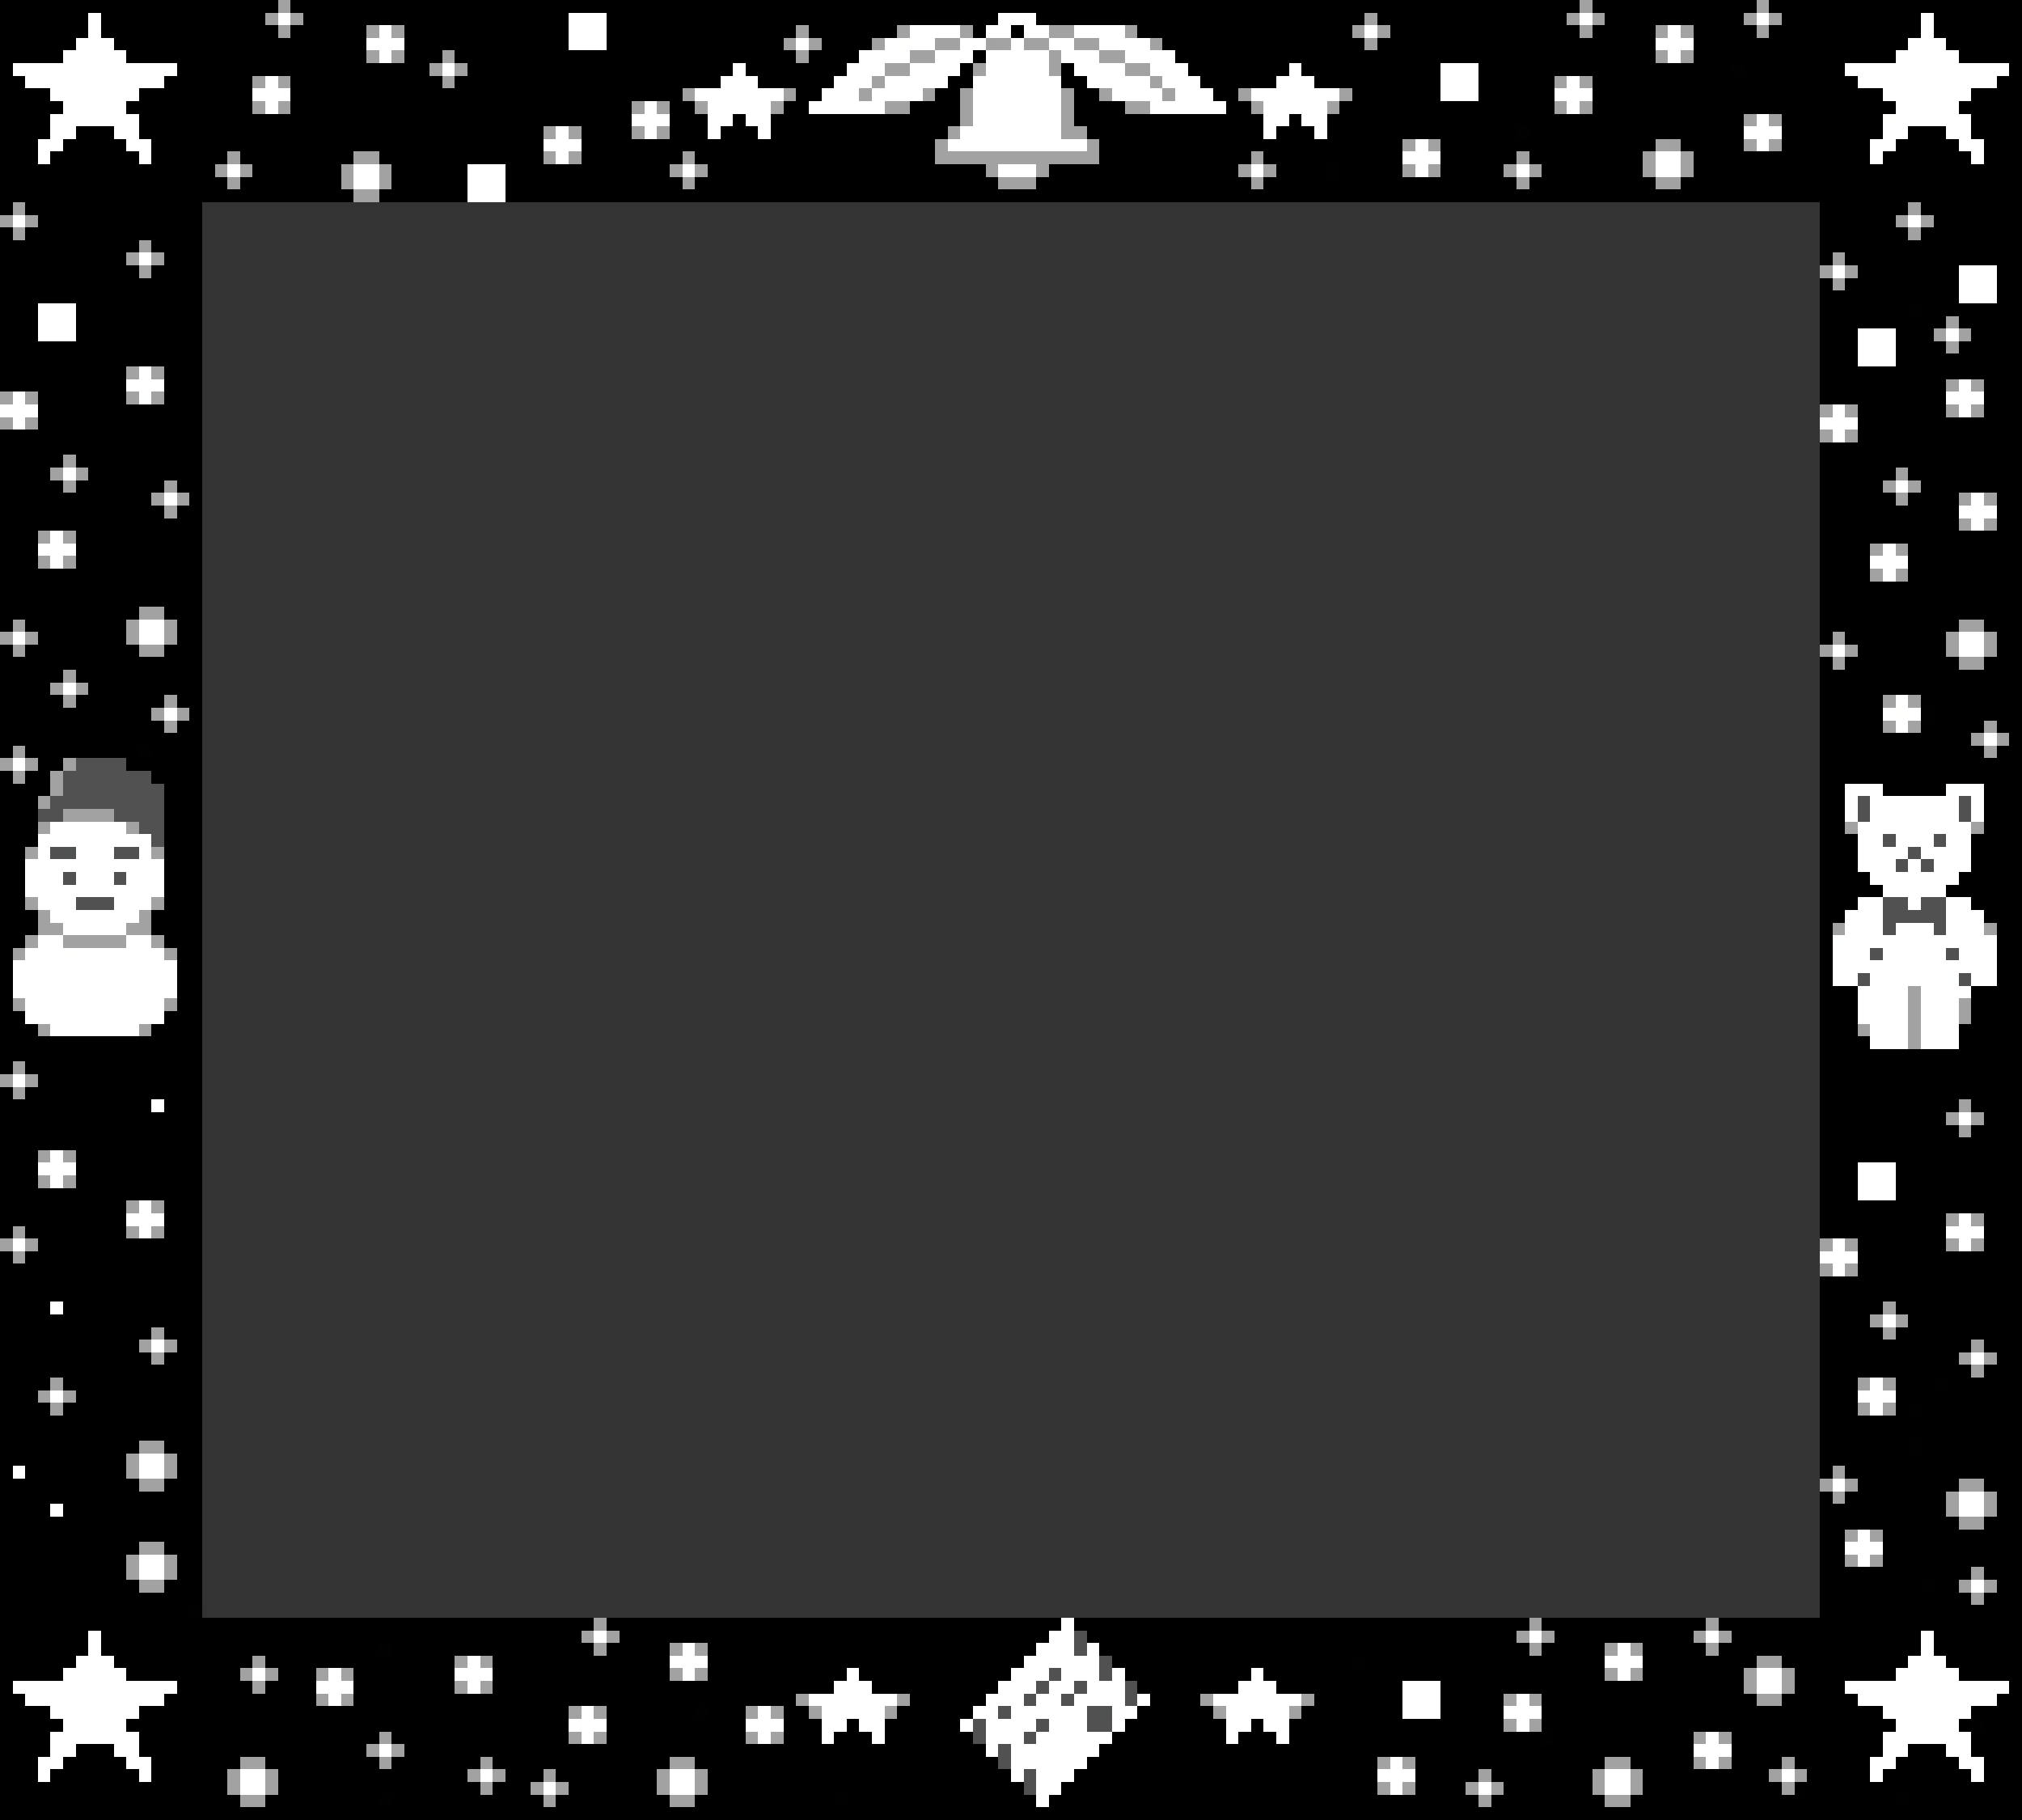 <svg xmlns="http://www.w3.org/2000/svg" viewBox="0 -0.5 160 144" shape-rendering="crispEdges">
<rect x="0" y="-0.5" width="160" height="144" fill="#333333" stroke="none"/>
<path stroke="#000000" d="M0 0h18M19 0h3M23 0h102M126 0h13M140 0h20M0 1h7M8 1h13M24 1h21M48 1h31M82 1h26M109 1h10M120 1h4M127 1h11M141 1h11M153 1h7M0 2h7M8 2h14M23 2h6M32 2h13M48 2h15M64 2h7M77 2h1M80 2h1M90 2h17M110 2h15M126 2h5M134 2h5M140 2h8M149 2h3M153 2h7M0 3h6M9 3h20M32 3h13M48 3h14M65 3h4M92 3h16M109 3h22M134 3h17M154 3h6M0 4h5M10 4h19M32 4h3M36 4h17M54 4h9M64 4h4M77 4h1M93 4h38M134 4h16M155 4h5M0 5h1M14 5h20M37 5h21M59 5h8M76 5h1M84 5h1M94 5h8M103 5h11M117 5h20M138 5h8M159 5h1M0 6h2M13 6h7M23 6h12M36 6h21M60 6h6M75 6h2M84 6h2M95 6h6M104 6h10M117 6h6M126 6h17M144 6h3M158 6h1M0 7h4M11 7h9M23 7h31M63 7h2M74 7h2M85 7h2M96 7h2M107 7h7M117 7h6M126 7h23M156 7h4M0 8h5M10 8h10M23 8h20M44 8h6M53 8h2M62 8h2M72 8h4M85 8h4M97 8h2M106 8h17M126 8h1M128 8h22M155 8h5M0 9h4M11 9h39M53 9h3M58 9h1M61 9h15M85 9h15M102 9h1M105 9h2M108 9h30M141 9h8M156 9h4M0 10h4M6 10h3M11 10h32M46 10h4M53 10h3M57 10h3M61 10h14M86 10h14M101 10h3M105 10h15M121 10h17M141 10h8M151 10h3M156 10h4M0 11h3M5 11h5M12 11h31M46 11h28M87 11h24M114 11h17M133 11h5M141 11h7M150 11h5M157 11h3M0 12h3M4 12h7M12 12h6M19 12h9M30 12h13M46 12h8M55 12h19M87 12h12M100 12h11M114 12h6M121 12h9M134 12h14M149 12h7M157 12h3M0 13h17M20 13h7M31 13h6M40 13h13M56 13h22M83 13h15M101 13h4M106 13h5M114 13h5M122 13h8M134 13h24M159 13h1M0 14h18M19 14h8M31 14h6M40 14h14M55 14h5M61 14h18M82 14h17M100 14h20M121 14h10M133 14h27M1 15h27M30 15h7M40 15h34M75 15h85M0 16h1M2 16h14M144 16h7M152 16h8M3 17h13M144 17h6M153 17h7M0 18h1M2 18h14M144 18h7M152 18h8M0 19h11M12 19h4M144 19h5M150 19h10M0 20h10M13 20h3M144 20h1M146 20h14M0 21h11M12 21h4M147 21h8M158 21h2M0 22h2M3 22h13M144 22h1M146 22h9M158 22h2M0 23h16M144 23h11M158 23h2M0 24h3M6 24h10M144 24h7M152 24h8M0 25h3M6 25h10M144 25h4M149 25h5M155 25h5M0 26h3M6 26h10M144 26h3M150 26h3M156 26h4M0 27h16M144 27h3M150 27h4M155 27h5M0 28h16M144 28h3M150 28h10M0 29h10M13 29h3M144 29h16M1 30h9M13 30h3M144 30h10M157 30h3M3 31h7M13 31h3M144 31h10M157 31h3M3 32h13M147 32h7M157 32h3M3 33h13M147 33h13M0 34h16M147 34h13M0 35h16M144 35h16M0 36h5M6 36h10M144 36h16M0 37h4M7 37h6M14 37h2M144 37h6M151 37h9M0 38h5M6 38h3M10 38h3M14 38h2M144 38h5M152 38h8M0 39h8M9 39h3M15 39h1M144 39h6M151 39h4M158 39h2M0 40h13M14 40h2M144 40h11M158 40h2M0 41h16M144 41h11M158 41h2M0 42h3M6 42h10M144 42h16M0 43h3M6 43h10M144 43h2M147 43h1M151 43h9M0 44h3M6 44h10M144 44h4M151 44h9M0 45h8M9 45h7M144 45h4M151 45h9M0 46h16M144 46h16M0 47h16M144 47h6M151 47h9M0 48h11M13 48h3M144 48h16M0 49h1M2 49h8M14 49h2M144 49h11M157 49h3M3 50h7M14 50h2M144 50h1M146 50h8M158 50h2M0 51h1M2 51h9M13 51h3M147 51h7M158 51h2M0 52h16M144 52h1M146 52h9M157 52h3M0 53h5M7 53h9M144 53h12M157 53h3M0 54h4M7 54h9M144 54h12M157 54h3M0 55h5M6 55h7M14 55h2M144 55h5M152 55h8M0 56h12M15 56h1M144 56h5M153 56h7M0 57h13M14 57h2M144 57h5M152 57h5M158 57h2M0 58h16M144 58h12M159 58h1M0 59h1M2 59h9M12 59h4M144 59h13M158 59h2M3 60h2M10 60h6M144 60h16M0 61h1M2 61h2M12 61h4M144 61h16M0 62h4M13 62h3M144 62h2M149 62h5M157 62h3M0 63h3M13 63h3M144 63h2M157 63h3M0 64h3M13 64h3M144 64h2M157 64h3M0 65h3M13 65h3M144 65h2M157 65h3M0 66h3M13 66h3M144 66h3M156 66h4M0 67h2M13 67h3M144 67h3M156 67h4M0 68h2M13 68h3M144 68h3M156 68h4M0 69h2M13 69h3M144 69h4M155 69h4M0 70h2M13 70h3M144 70h5M154 70h6M0 71h2M13 71h3M144 71h3M156 71h4M0 72h3M12 72h4M144 72h2M157 72h3M0 73h3M12 73h4M144 73h1M158 73h2M0 74h2M13 74h3M144 74h1M158 74h2M0 75h1M14 75h2M144 75h1M158 75h2M0 76h1M14 76h2M144 76h1M158 76h2M0 77h1M14 77h2M144 77h1M158 77h2M0 78h1M14 78h2M144 78h3M156 78h4M0 79h1M14 79h2M144 79h2M156 79h4M0 80h2M13 80h3M144 80h3M156 80h4M0 81h3M12 81h4M144 81h3M155 81h5M0 82h16M144 82h4M155 82h5M0 83h16M144 83h16M0 84h1M2 84h14M144 84h16M3 85h13M144 85h16M0 86h1M2 86h14M144 86h16M0 87h12M13 87h3M144 87h11M156 87h4M0 88h16M144 88h2M147 88h7M157 88h3M0 89h16M144 89h11M156 89h4M0 90h11M12 90h4M144 90h16M0 91h3M6 91h4M11 91h5M144 91h16M0 92h3M6 92h10M144 92h3M150 92h7M158 92h2M0 93h3M6 93h10M144 93h3M150 93h10M0 94h16M144 94h3M150 94h10M0 95h10M13 95h3M144 95h16M0 96h10M13 96h3M144 96h10M157 96h3M0 97h1M2 97h8M13 97h3M144 97h10M157 97h3M3 98h13M147 98h7M157 98h3M0 99h1M2 99h14M147 99h13M0 100h16M147 100h8M156 100h4M0 101h16M144 101h4M149 101h11M0 102h16M144 102h16M0 103h4M5 103h11M144 103h5M150 103h10M0 104h16M144 104h4M151 104h9M0 105h12M13 105h3M144 105h5M150 105h10M0 106h11M14 106h2M144 106h12M157 106h3M0 107h12M13 107h3M144 107h11M158 107h2M0 108h6M7 108h9M144 108h12M157 108h3M0 109h4M5 109h11M144 109h3M150 109h3M154 109h6M0 110h3M6 110h10M144 110h3M150 110h10M0 111h4M6 111h10M144 111h3M150 111h1M152 111h8M0 112h16M144 112h16M0 113h16M144 113h16M0 114h11M13 114h3M144 114h7M152 114h8M0 115h10M14 115h2M144 115h16M0 116h1M2 116h8M14 116h2M144 116h1M146 116h14M0 117h11M13 117h3M147 117h8M157 117h3M0 118h16M144 118h1M146 118h8M158 118h2M0 119h4M5 119h11M144 119h10M158 119h2M0 120h16M144 120h11M157 120h3M0 121h16M144 121h2M149 121h11M0 122h11M13 122h3M144 122h2M149 122h11M0 123h10M14 123h2M144 123h2M149 123h11M0 124h10M14 124h2M144 124h12M157 124h3M0 125h11M13 125h3M145 125h7M153 125h2M158 125h2M0 126h16M144 126h12M157 126h3M0 127h7M8 127h7M144 127h16M0 128h47M48 128h28M77 128h7M85 128h36M122 128h13M136 128h24M0 129h7M8 129h38M49 129h28M78 129h5M86 129h34M123 129h11M137 129h15M153 129h7M0 130h7M8 130h22M31 130h16M48 130h5M56 130h26M87 130h32M120 130h1M122 130h5M130 130h5M136 130h16M153 130h7M0 131h6M9 131h11M21 131h15M39 131h14M56 131h25M88 131h19M108 131h19M130 131h9M141 131h10M154 131h6M0 132h5M10 132h9M22 132h3M28 132h8M39 132h14M56 132h11M68 132h12M89 132h9M100 132h27M130 132h8M142 132h8M155 132h5M0 133h1M14 133h6M21 133h4M28 133h8M39 133h20M60 133h6M69 133h10M90 133h8M101 133h10M114 133h24M142 133h4M159 133h1M0 134h2M13 134h12M28 134h35M72 134h6M91 134h4M104 134h7M114 134h5M122 134h17M141 134h6M158 134h2M0 135h4M11 135h34M48 135h7M56 135h3M62 135h2M71 135h6M90 135h6M103 135h8M114 135h5M122 135h27M156 135h4M0 136h5M10 136h35M48 136h11M62 136h3M67 136h1M70 136h6M89 136h8M99 136h1M102 136h17M122 136h28M155 136h1M157 136h3M0 137h4M11 137h19M31 137h14M48 137h11M62 137h3M66 137h3M70 137h7M88 137h9M98 137h3M102 137h20M123 137h11M137 137h12M156 137h4M0 138h4M6 138h3M11 138h18M32 138h46M87 138h47M137 138h12M151 138h3M156 138h4M0 139h3M5 139h5M12 139h7M21 139h9M31 139h7M39 139h14M55 139h24M86 139h21M108 139h1M112 139h15M129 139h5M137 139h4M142 139h6M150 139h5M157 139h3M0 140h3M4 140h7M12 140h6M22 140h15M40 140h3M44 140h8M56 140h24M85 140h24M112 140h5M118 140h8M130 140h10M143 140h5M149 140h7M157 140h3M0 141h18M22 141h16M39 141h3M45 141h7M56 141h25M84 141h25M112 141h4M119 141h7M130 141h11M143 141h17M0 142h19M21 142h9M31 142h12M44 142h9M55 142h11M67 142h4M72 142h10M83 142h34M118 142h9M129 142h21M152 142h8M0 143h40M41 143h34M76 143h24M101 143h59" />
<path stroke="#010000" d="M18 0h1M119 1h1M148 2h1M53 4h1M159 6h1M43 8h1M127 8h1M158 13h1M0 15h1M149 19h1M2 22h1M0 30h1M146 43h1M156 54h1M159 69h1M146 79h1M146 88h1M157 92h1M155 100h1M148 101h1M6 108h1M76 128h1M119 130h1M59 133h1M107 139h1M71 142h1M40 143h1M100 143h1" />
<path stroke="#a2a2a2" d="M22 0h1M125 0h1M21 1h1M23 1h1M108 1h1M124 1h1M126 1h1M138 1h1M140 1h1M22 2h1M29 2h1M31 2h1M63 2h1M71 2h1M76 2h1M83 2h2M89 2h1M107 2h1M109 2h1M125 2h1M131 2h1M133 2h1M139 2h1M62 3h1M64 3h1M69 3h1M74 3h2M78 3h1M81 3h2M85 3h2M91 3h1M108 3h1M29 4h1M31 4h1M35 4h1M63 4h1M72 4h2M83 4h1M87 4h2M131 4h1M133 4h1M34 5h1M36 5h1M70 5h2M77 5h1M83 5h1M89 5h2M20 6h1M22 6h1M35 6h1M69 6h1M91 6h1M123 6h1M125 6h1M54 7h1M62 7h1M68 7h1M73 7h1M76 7h1M84 7h1M87 7h1M92 7h1M98 7h1M106 7h1M20 8h1M22 8h1M50 8h1M52 8h1M55 8h1M61 8h1M70 8h2M76 8h1M84 8h1M89 8h2M99 8h1M105 8h1M123 8h1M125 8h1M76 9h1M84 9h1M138 9h1M140 9h1M43 10h1M45 10h1M50 10h1M52 10h1M75 10h1M84 10h2M74 11h1M86 11h1M111 11h1M113 11h1M132 11h1M138 11h1M140 11h1M18 12h1M28 12h2M43 12h1M45 12h1M54 12h1M74 12h13M99 12h1M120 12h1M130 12h1M133 12h1M17 13h1M19 13h1M27 13h1M30 13h1M53 13h1M55 13h1M78 13h1M82 13h1M98 13h1M100 13h1M111 13h1M113 13h1M119 13h1M121 13h1M130 13h1M133 13h1M18 14h1M27 14h1M30 14h1M54 14h1M79 14h3M99 14h1M120 14h1M131 14h2M28 15h2M1 16h1M151 16h1M0 17h1M2 17h1M150 17h1M152 17h1M1 18h1M151 18h1M11 19h1M10 20h1M12 20h1M145 20h1M11 21h1M144 21h1M146 21h1M145 22h1M154 25h1M153 26h1M155 26h1M154 27h1M10 29h1M12 29h1M154 30h1M156 30h1M0 31h1M2 31h1M10 31h1M12 31h1M144 32h1M146 32h1M154 32h1M156 32h1M0 33h1M2 33h1M144 34h1M146 34h1M5 36h1M4 37h1M6 37h1M150 37h1M5 38h1M13 38h1M149 38h1M151 38h1M12 39h1M14 39h1M150 39h1M155 39h1M157 39h1M13 40h1M155 41h1M157 41h1M3 42h1M5 42h1M148 43h1M150 43h1M3 44h1M5 44h1M148 45h1M150 45h1M11 48h2M1 49h1M10 49h1M13 49h1M155 49h2M0 50h1M2 50h1M10 50h1M13 50h1M145 50h1M154 50h1M157 50h1M1 51h1M11 51h2M144 51h1M146 51h1M154 51h1M157 51h1M145 52h1M155 52h2M5 53h1M4 54h1M6 54h1M5 55h1M13 55h1M149 55h1M151 55h1M12 56h1M14 56h1M13 57h1M149 57h1M157 57h1M156 58h1M158 58h1M1 59h1M157 59h1M0 60h1M2 60h1M5 60h1M1 61h1M4 61h1M4 62h1M3 63h1M5 64h4M3 65h1M10 65h1M146 65h1M156 65h1M2 67h1M12 67h1M2 71h1M12 71h1M3 72h1M11 72h1M3 73h2M10 73h2M145 73h1M157 73h1M2 74h1M5 74h5M12 74h1M1 75h1M13 75h1M151 78h1M1 79h1M13 79h1M151 79h1M155 79h1M151 80h1M155 80h1M3 81h1M11 81h1M147 81h1M151 81h1M151 82h1M1 84h1M0 85h1M1 86h1M155 87h1M154 88h1M156 88h1M155 89h1M3 91h1M5 91h1M3 93h1M5 93h1M10 95h1M12 95h1M154 96h1M156 96h1M1 97h1M10 97h1M12 97h1M0 98h1M2 98h1M144 98h1M146 98h1M154 98h1M156 98h1M1 99h1M144 100h1M146 100h1M149 103h1M148 104h1M150 104h1M12 105h1M149 105h1M11 106h1M13 106h1M156 106h1M12 107h1M155 107h1M157 107h1M156 108h1M4 109h1M147 109h1M149 109h1M3 110h1M5 110h1M4 111h1M147 111h1M149 111h1M11 114h2M10 115h1M13 115h1M10 116h1M13 116h1M145 116h1M11 117h2M144 117h1M146 117h1M155 117h2M145 118h1M154 118h1M157 118h1M154 119h1M157 119h1M155 120h2M146 121h1M148 121h1M11 122h2M10 123h1M13 123h1M146 123h1M148 123h1M10 124h1M13 124h1M156 124h1M11 125h2M155 125h1M157 125h1M156 126h1M47 128h1M121 128h1M135 128h1M48 129h1M120 129h1M122 129h1M134 129h1M136 129h1M47 130h1M53 130h1M121 130h1M127 130h1M129 130h1M135 130h1M20 131h1M36 131h1M38 131h1M139 131h2M19 132h1M21 132h1M25 132h1M27 132h1M53 132h1M55 132h1M127 132h1M129 132h1M138 132h1M141 132h1M20 133h1M36 133h1M38 133h1M138 133h1M141 133h1M25 134h1M27 134h1M63 134h1M71 134h1M95 134h1M103 134h1M121 134h1M139 134h2M45 135h1M47 135h1M59 135h1M61 135h1M64 135h1M70 135h1M96 135h1M102 135h1M119 136h1M121 136h1M30 137h1M45 137h1M47 137h1M59 137h1M61 137h1M134 137h1M136 137h1M29 138h1M31 138h1M19 139h2M30 139h1M38 139h1M53 139h2M109 139h1M111 139h1M127 139h2M134 139h1M136 139h1M141 139h1M18 140h1M21 140h1M37 140h1M39 140h1M43 140h1M52 140h1M55 140h1M117 140h1M126 140h1M129 140h1M140 140h1M18 141h1M21 141h1M38 141h1M42 141h1M44 141h1M52 141h1M55 141h1M109 141h1M111 141h1M116 141h1M118 141h1M126 141h1M129 141h1M141 141h1M19 142h2M43 142h1M53 142h2M117 142h1M127 142h2" />
<path stroke="#a2a3a2" d="M139 0h1M79 3h1M131 11h1M151 57h1M46 129h1M119 134h1" />
<path stroke="#ffffff" d="M7 1h1M22 1h1M45 1h3M79 1h3M125 1h1M139 1h1M152 1h1M7 2h1M30 2h1M45 2h3M72 2h4M78 2h2M81 2h2M85 2h4M108 2h1M132 2h1M152 2h1M6 3h3M29 3h3M45 3h3M63 3h1M70 3h1M72 3h2M76 3h2M80 3h1M83 3h2M87 3h4M131 3h3M151 3h3M5 4h5M30 4h1M68 4h4M74 4h3M78 4h5M84 4h3M89 4h4M132 4h1M150 4h5M1 5h12M35 5h1M58 5h1M67 5h3M72 5h4M78 5h5M85 5h4M91 5h3M102 5h1M114 5h3M146 5h13M2 6h11M21 6h1M57 6h3M66 6h3M70 6h5M77 6h7M86 6h5M92 6h3M101 6h3M114 6h3M124 6h1M147 6h11M4 7h7M20 7h3M55 7h7M65 7h3M69 7h4M77 7h7M88 7h4M93 7h3M99 7h7M114 7h3M123 7h3M149 7h7M5 8h5M21 8h1M51 8h1M56 8h5M64 8h6M77 8h7M91 8h6M100 8h5M124 8h1M150 8h5M4 9h7M50 9h3M56 9h2M59 9h2M77 9h7M100 9h2M103 9h2M139 9h1M150 9h6M4 10h2M9 10h2M44 10h1M51 10h1M56 10h1M60 10h1M76 10h8M100 10h1M104 10h1M138 10h3M149 10h2M154 10h2M3 11h2M10 11h2M43 11h3M75 11h11M112 11h1M139 11h1M148 11h2M155 11h2M3 12h1M11 12h1M44 12h1M111 12h3M131 12h2M148 12h1M156 12h1M18 13h1M28 13h2M37 13h3M54 13h1M79 13h3M99 13h1M112 13h1M120 13h1M131 13h2M28 14h2M37 14h3M37 15h3M1 17h1M151 17h1M11 20h1M145 21h1M155 21h3M155 22h3M155 23h3M3 24h3M3 25h3M3 26h3M147 26h3M154 26h1M147 27h3M147 28h3M11 29h1M10 30h3M155 30h1M1 31h1M154 31h3M0 32h3M145 32h1M155 32h1M1 33h1M144 33h3M145 34h1M5 37h1M150 38h1M13 39h1M156 39h1M155 40h3M156 41h1M4 42h1M3 43h3M149 43h1M4 44h1M148 44h3M149 45h1M11 49h2M1 50h1M11 50h2M155 50h2M145 51h1M155 51h2M5 54h1M150 55h1M13 56h1M149 56h1M151 56h1M150 57h1M157 58h1M1 60h1M146 62h3M155 62h2M146 63h1M148 63h7M156 63h1M146 64h1M148 64h7M156 64h1M4 65h6M147 65h9M3 66h9M147 66h2M150 66h3M154 66h2M3 67h1M6 67h3M11 67h1M147 67h4M152 67h4M2 68h11M147 68h3M151 68h1M153 68h3M2 69h3M6 69h3M10 69h3M148 69h7M2 70h11M149 70h5M3 71h3M9 71h3M147 71h2M151 71h1M154 71h2M4 72h7M146 72h3M154 72h3M5 73h5M146 73h3M150 73h3M154 73h3M3 74h2M10 74h2M146 74h12M2 75h3M6 75h7M145 75h3M149 75h5M155 75h3M1 76h13M145 76h13M1 77h13M145 77h2M148 77h6M156 77h2M1 78h13M147 78h4M152 78h4M2 79h11M147 79h4M152 79h3M2 80h11M147 80h4M152 80h3M4 81h7M148 81h3M152 81h3M148 82h3M152 82h3M1 85h1M12 87h1M155 88h1M4 91h1M3 92h3M147 92h3M4 93h1M147 93h3M147 94h3M11 95h1M10 96h3M155 96h1M11 97h1M154 97h3M1 98h1M145 98h1M155 98h1M144 99h3M145 100h1M4 103h1M149 104h1M12 106h1M156 107h1M148 109h1M4 110h1M147 110h3M148 111h1M11 115h2M1 116h1M11 116h2M145 117h1M155 118h2M4 119h1M155 119h2M147 121h1M146 122h3M11 123h2M147 123h1M11 124h2M156 125h1M84 128h1M7 129h1M47 129h1M83 129h2M121 129h1M135 129h1M152 129h1M7 130h1M54 130h1M82 130h3M86 130h1M128 130h1M152 130h1M6 131h3M37 131h1M53 131h3M81 131h6M127 131h3M151 131h3M5 132h5M20 132h1M26 132h1M36 132h3M54 132h1M67 132h1M80 132h3M84 132h3M88 132h1M99 132h1M128 132h1M139 132h2M150 132h5M1 133h13M25 133h3M37 133h1M66 133h3M79 133h3M83 133h2M86 133h3M98 133h3M111 133h3M139 133h2M146 133h13M2 134h11M26 134h1M64 134h7M78 134h3M82 134h2M85 134h4M90 134h1M96 134h7M111 134h3M120 134h1M147 134h11M4 135h7M46 135h1M60 135h1M65 135h5M77 135h2M80 135h6M89 135h1M97 135h5M111 135h3M119 135h3M149 135h7M5 136h5M46 136h2M59 136h3M65 136h2M68 136h2M76 136h1M78 136h4M83 136h3M88 136h1M97 136h2M100 136h2M120 136h1M150 136h5M4 137h7M46 137h1M60 137h1M65 137h1M69 137h1M78 137h3M82 137h6M97 137h1M101 137h1M135 137h1M149 137h7M4 138h2M9 138h2M30 138h1M78 138h1M80 138h7M134 138h3M149 138h2M154 138h2M3 139h2M10 139h2M80 139h6M110 139h1M135 139h1M148 139h2M155 139h2M3 140h1M11 140h1M19 140h2M38 140h1M53 140h2M80 140h1M82 140h3M109 140h3M127 140h2M141 140h1M148 140h1M156 140h1M19 141h2M43 141h1M53 141h2M82 141h2M110 141h1M117 141h1M127 141h2M82 142h1" />
<path stroke="#fffffe" d="M71 3h1M149 9h1M150 56h1M5 75h1" />
<path stroke="#feffff" d="M13 5h1M11 31h1M154 62h1M145 74h1M154 77h1" />
<path stroke="#000100" d="M137 5h1M120 10h1M105 13h1M151 24h1M152 56h1M11 59h1M153 109h1M151 111h1M151 114h1M152 125h1M15 127h1M30 130h1M107 131h1M55 135h1M156 136h1M122 137h1M142 141h1M30 142h1M66 142h1M150 142h1" />
<path stroke="#000001" d="M143 6h1M107 9h1M60 14h1M74 15h1M148 25h1M13 37h1M9 38h1M8 39h1M8 45h1M150 47h1M6 53h1M156 53h1M11 90h1M10 91h1M5 111h1M144 125h1M7 127h1M77 129h1M98 132h1M151 142h1M75 143h1" />
<path stroke="#515151" d="M6 60h4M5 61h7M5 62h8M4 63h9M147 63h1M155 63h1M3 64h2M9 64h4M147 64h1M155 64h1M11 65h2M12 66h1M149 66h1M153 66h1M4 67h1M9 67h2M151 67h1M150 68h1M152 68h1M5 69h1M9 69h1M6 71h3M149 71h2M152 71h2M149 72h5M149 73h1M153 73h1M148 75h1M154 75h1M147 77h1M155 77h1M85 129h1M85 130h1M87 131h1M83 132h1M87 132h1M82 133h1M85 133h1M89 133h1M81 134h1M84 134h1M89 134h1M79 135h1M86 135h1M77 136h1M82 136h1M86 136h2M77 137h1M81 137h1M79 138h1M79 139h1M81 140h1M81 141h1" />
<path stroke="#505151" d="M5 67h1M87 135h1" />
<path stroke="#a3a2a2" d="M2 85h1M142 140h1" />
<path stroke="#a2a2a3" d="M55 130h1" />
<path stroke="#fffeff" d="M88 135h1M45 136h1" />
</svg>